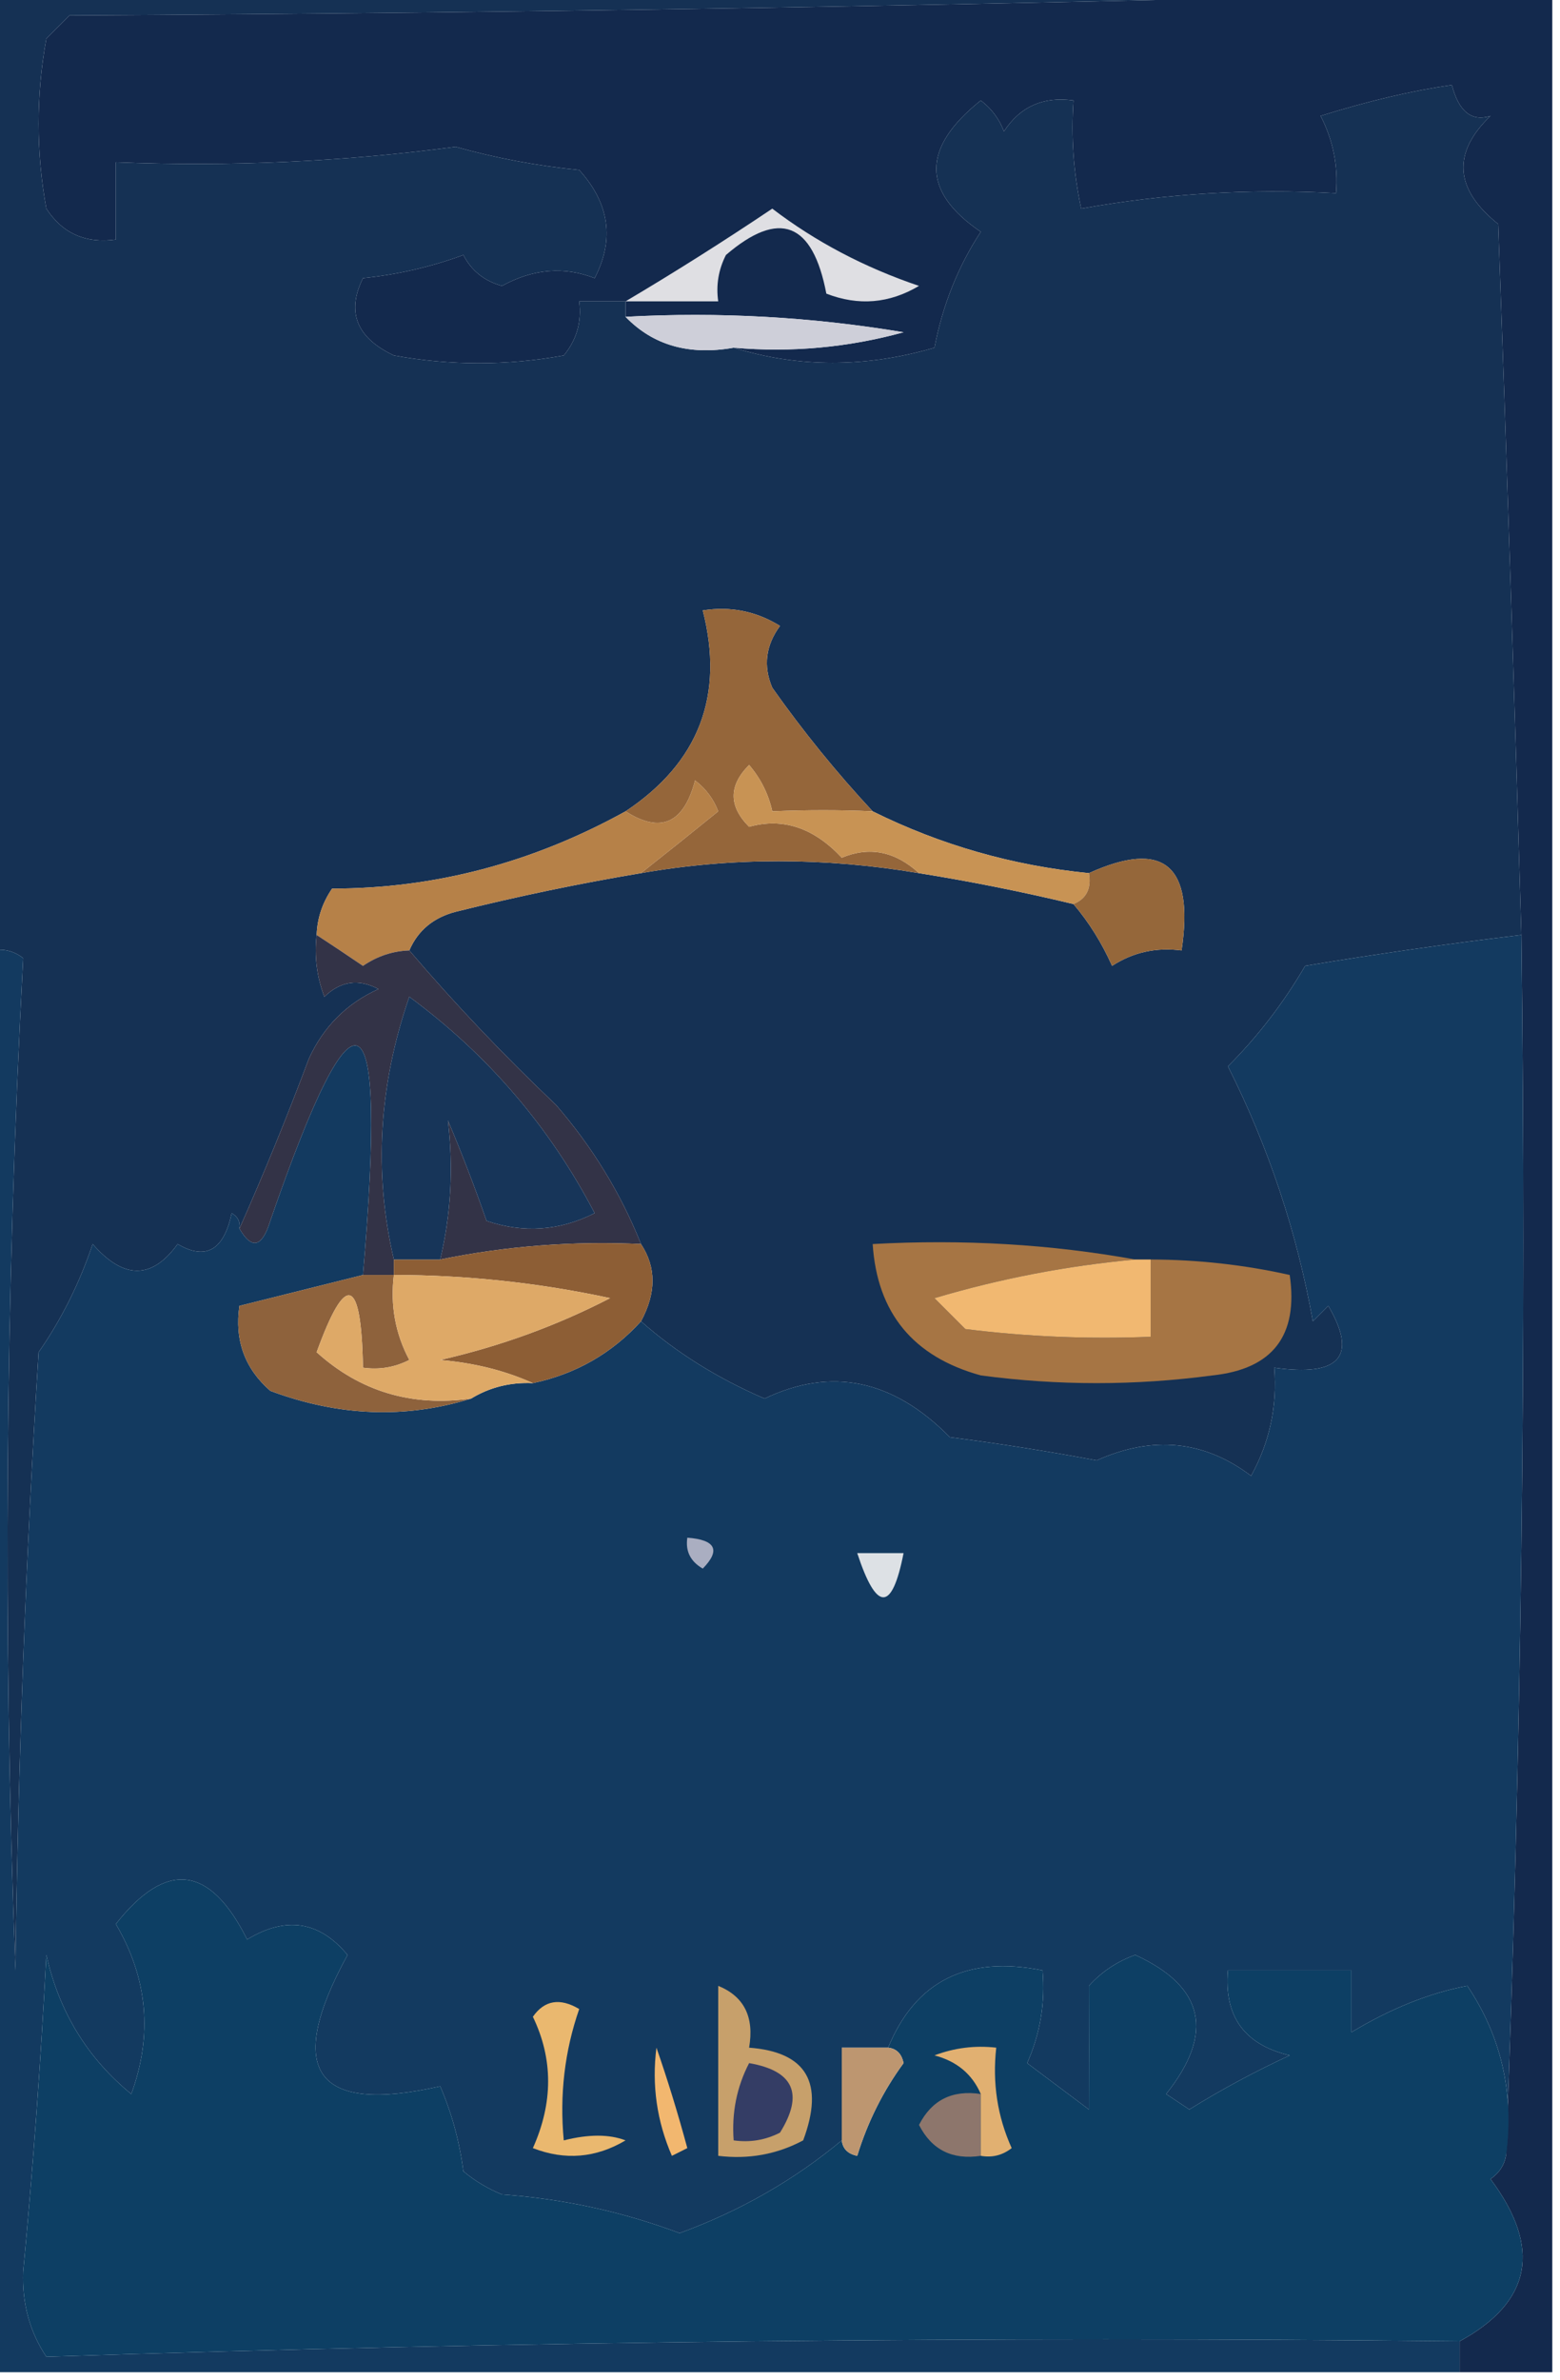 <?xml version="1.0" encoding="UTF-8"?>
<!DOCTYPE svg PUBLIC "-//W3C//DTD SVG 1.1//EN" "http://www.w3.org/Graphics/SVG/1.1/DTD/svg11.dtd">
<svg xmlns="http://www.w3.org/2000/svg" version="1.1" width="101px" height="154px" style="shape-rendering:geometricPrecision; text-rendering:geometricPrecision; image-rendering:optimizeQuality; fill-rule:evenodd; clip-rule:evenodd" xmlns:xlink="http://www.w3.org/1999/xlink">
<g><path style="opacity:1" fill="#13294d" d="M 94.5,-0.5 C 96.5,-0.5 98.5,-0.5 100.5,-0.5C 100.5,50.833 100.5,102.167 100.5,153.5C 98.5,153.5 96.5,153.5 94.5,153.5C 94.5,152.833 94.5,152.167 94.5,151.5C 99.165,148.959 99.832,145.459 96.5,141C 97.056,140.617 97.389,140.117 97.5,139.5C 98.498,113.339 98.831,87.005 98.5,60.5C 98.058,45.167 97.558,29.834 97,14.5C 94.171,12.238 94.004,9.905 96.5,7.5C 95.281,7.891 94.448,7.224 94,5.5C 91.43,5.866 88.597,6.533 85.5,7.5C 86.309,9.071 86.643,10.738 86.5,12.5C 80.907,12.193 75.407,12.527 70,13.5C 69.503,11.19 69.337,8.857 69.5,6.5C 67.549,6.227 66.049,6.893 65,8.5C 64.692,7.692 64.192,7.025 63.5,6.5C 59.66,9.564 59.66,12.398 63.5,15C 62.029,17.243 61.029,19.743 60.5,22.5C 56.036,23.799 51.703,23.799 47.5,22.5C 51.226,22.823 54.893,22.489 58.5,21.5C 52.537,20.504 46.537,20.171 40.5,20.5C 40.5,20.167 40.5,19.833 40.5,19.5C 39.5,19.5 38.5,19.5 37.5,19.5C 37.67,20.822 37.337,21.989 36.5,23C 32.833,23.667 29.167,23.667 25.5,23C 23.083,21.856 22.416,20.19 23.5,18C 25.764,17.764 27.931,17.264 30,16.5C 30.519,17.516 31.353,18.182 32.5,18.5C 34.518,17.392 36.518,17.225 38.5,18C 39.798,15.501 39.464,13.168 37.5,11C 34.776,10.73 32.109,10.23 29.5,9.5C 22.224,10.466 14.891,10.799 7.5,10.5C 7.5,12.167 7.5,13.833 7.5,15.5C 5.549,15.773 4.049,15.107 3,13.5C 2.333,9.833 2.333,6.167 3,2.5C 3.5,2 4,1.5 4.5,1C 34.669,0.832 64.669,0.332 94.5,-0.5 Z"/></g>
<g><path style="opacity:1" fill="#153154" d="M -0.5,-0.5 C 31.167,-0.5 62.833,-0.5 94.5,-0.5C 64.669,0.332 34.669,0.832 4.5,1C 4,1.5 3.5,2 3,2.5C 2.333,6.167 2.333,9.833 3,13.5C 4.049,15.107 5.549,15.773 7.5,15.5C 7.5,13.833 7.5,12.167 7.5,10.5C 14.891,10.799 22.224,10.466 29.5,9.5C 32.109,10.23 34.776,10.73 37.5,11C 39.464,13.168 39.798,15.501 38.5,18C 36.518,17.225 34.518,17.392 32.5,18.5C 31.353,18.182 30.519,17.516 30,16.5C 27.931,17.264 25.764,17.764 23.5,18C 22.416,20.19 23.083,21.856 25.5,23C 29.167,23.667 32.833,23.667 36.5,23C 37.337,21.989 37.67,20.822 37.5,19.5C 38.5,19.5 39.5,19.5 40.5,19.5C 40.5,19.833 40.5,20.167 40.5,20.5C 42.279,22.343 44.612,23.01 47.5,22.5C 51.703,23.799 56.036,23.799 60.5,22.5C 61.029,19.743 62.029,17.243 63.5,15C 59.66,12.398 59.66,9.564 63.5,6.5C 64.192,7.025 64.692,7.692 65,8.5C 66.049,6.893 67.549,6.227 69.5,6.5C 69.337,8.857 69.503,11.19 70,13.5C 75.407,12.527 80.907,12.193 86.5,12.5C 86.643,10.738 86.309,9.071 85.5,7.5C 88.597,6.533 91.43,5.866 94,5.5C 94.448,7.224 95.281,7.891 96.5,7.5C 94.004,9.905 94.171,12.238 97,14.5C 97.558,29.834 98.058,45.167 98.5,60.5C 93.842,61.056 89.175,61.723 84.5,62.5C 83.097,64.905 81.43,67.071 79.5,69C 82.131,74.227 83.965,79.727 85,85.5C 85.333,85.167 85.667,84.833 86,84.5C 87.915,87.767 86.748,89.1 82.5,88.5C 82.702,90.989 82.202,93.323 81,95.5C 77.965,93.205 74.632,92.871 71,94.5C 67.849,93.907 64.682,93.407 61.5,93C 57.827,89.266 53.827,88.433 49.5,90.5C 46.447,89.184 43.781,87.517 41.5,85.5C 42.494,83.666 42.494,81.999 41.5,80.5C 40.191,77.222 38.358,74.222 36,71.5C 32.58,68.251 29.413,64.917 26.5,61.5C 27.058,60.21 28.058,59.377 29.5,59C 33.504,58.003 37.504,57.169 41.5,56.5C 47.376,55.471 53.376,55.471 59.5,56.5C 62.865,57.04 66.198,57.706 69.5,58.5C 70.504,59.683 71.338,61.016 72,62.5C 73.356,61.62 74.856,61.286 76.5,61.5C 77.327,55.977 75.327,54.31 70.5,56.5C 65.569,56.014 60.903,54.681 56.5,52.5C 54.167,49.997 52.001,47.331 50,44.5C 49.405,43.101 49.572,41.768 50.5,40.5C 48.955,39.548 47.288,39.215 45.5,39.5C 46.912,45.011 45.245,49.344 40.5,52.5C 34.472,55.831 28.139,57.498 21.5,57.5C 20.873,58.417 20.539,59.417 20.5,60.5C 20.343,61.873 20.51,63.207 21,64.5C 22.049,63.483 23.216,63.316 24.5,64C 22.448,64.93 20.948,66.43 20,68.5C 18.572,72.307 17.072,75.974 15.5,79.5C 15.565,79.062 15.399,78.728 15,78.5C 14.492,80.904 13.325,81.571 11.5,80.5C 9.837,82.801 8.003,82.801 6,80.5C 5.139,83.051 3.972,85.384 2.5,87.5C 1.667,100.821 1.167,114.154 1,127.5C 0.173,105.594 0.34,83.76 1.5,62C 0.906,61.536 0.239,61.369 -0.5,61.5C -0.5,40.833 -0.5,20.167 -0.5,-0.5 Z"/></g>
<g><path style="opacity:1" fill="#cecfd9" d="M 40.5,20.5 C 46.537,20.171 52.537,20.504 58.5,21.5C 54.893,22.489 51.226,22.823 47.5,22.5C 44.612,23.01 42.279,22.343 40.5,20.5 Z"/></g>
<g><path style="opacity:1" fill="#dfdfe3" d="M 40.5,19.5 C 43.677,17.619 46.844,15.618 50,13.5C 52.802,15.64 55.969,17.306 59.5,18.5C 57.579,19.641 55.579,19.808 53.5,19C 52.615,14.374 50.448,13.541 47,16.5C 46.517,17.448 46.35,18.448 46.5,19.5C 44.5,19.5 42.5,19.5 40.5,19.5 Z"/></g>
<g><path style="opacity:1" fill="#95663a" d="M 56.5,52.5 C 54.404,52.404 52.237,52.404 50,52.5C 49.751,51.376 49.251,50.376 48.5,49.5C 47.167,50.833 47.167,52.167 48.5,53.5C 50.684,52.892 52.684,53.559 54.5,55.5C 56.289,54.753 57.956,55.086 59.5,56.5C 53.376,55.471 47.376,55.471 41.5,56.5C 43.123,55.221 44.79,53.887 46.5,52.5C 46.192,51.692 45.692,51.025 45,50.5C 44.274,53.285 42.774,53.952 40.5,52.5C 45.245,49.344 46.912,45.011 45.5,39.5C 47.288,39.215 48.955,39.548 50.5,40.5C 49.572,41.768 49.405,43.101 50,44.5C 52.001,47.331 54.167,49.997 56.5,52.5 Z"/></g>
<g><path style="opacity:1" fill="#c89354" d="M 56.5,52.5 C 60.903,54.681 65.569,56.014 70.5,56.5C 70.672,57.492 70.338,58.158 69.5,58.5C 66.198,57.706 62.865,57.04 59.5,56.5C 57.956,55.086 56.289,54.753 54.5,55.5C 52.684,53.559 50.684,52.892 48.5,53.5C 47.167,52.167 47.167,50.833 48.5,49.5C 49.251,50.376 49.751,51.376 50,52.5C 52.237,52.404 54.404,52.404 56.5,52.5 Z"/></g>
<g><path style="opacity:1" fill="#b68148" d="M 41.5,56.5 C 37.504,57.169 33.504,58.003 29.5,59C 28.058,59.377 27.058,60.21 26.5,61.5C 25.417,61.539 24.417,61.873 23.5,62.5C 22.482,61.807 21.482,61.141 20.5,60.5C 20.539,59.417 20.873,58.417 21.5,57.5C 28.139,57.498 34.472,55.831 40.5,52.5C 42.774,53.952 44.274,53.285 45,50.5C 45.692,51.025 46.192,51.692 46.5,52.5C 44.79,53.887 43.123,55.221 41.5,56.5 Z"/></g>
<g><path style="opacity:1" fill="#95673a" d="M 69.5,58.5 C 70.338,58.158 70.672,57.492 70.5,56.5C 75.327,54.31 77.327,55.977 76.5,61.5C 74.856,61.286 73.356,61.62 72,62.5C 71.338,61.016 70.504,59.683 69.5,58.5 Z"/></g>
<g><path style="opacity:1" fill="#333347" d="M 20.5,60.5 C 21.482,61.141 22.482,61.807 23.5,62.5C 24.417,61.873 25.417,61.539 26.5,61.5C 29.413,64.917 32.58,68.251 36,71.5C 38.358,74.222 40.191,77.222 41.5,80.5C 37.102,80.294 32.769,80.627 28.5,81.5C 29.198,78.572 29.364,75.572 29,72.5C 29.912,74.659 30.745,76.825 31.5,79C 33.902,79.814 36.235,79.647 38.5,78.5C 35.594,72.925 31.594,68.258 26.5,64.5C 24.52,70.228 24.186,75.895 25.5,81.5C 25.5,81.833 25.5,82.167 25.5,82.5C 24.833,82.5 24.167,82.5 23.5,82.5C 25.097,63.948 23.097,62.781 17.5,79C 16.969,80.718 16.302,80.885 15.5,79.5C 17.072,75.974 18.572,72.307 20,68.5C 20.948,66.43 22.448,64.93 24.5,64C 23.216,63.316 22.049,63.483 21,64.5C 20.51,63.207 20.343,61.873 20.5,60.5 Z"/></g>
<g><path style="opacity:1" fill="#133a60" d="M 98.5,60.5 C 98.831,87.005 98.498,113.339 97.5,139.5C 98.042,135.456 97.209,131.789 95,128.5C 92.564,128.958 90.064,129.958 87.5,131.5C 87.5,130.167 87.5,128.833 87.5,127.5C 84.833,127.5 82.167,127.5 79.5,127.5C 79.241,130.48 80.574,132.313 83.5,133C 81.238,134.047 79.071,135.213 77,136.5C 76.5,136.167 76,135.833 75.5,135.5C 78.645,131.553 77.979,128.553 73.5,126.5C 72.328,126.919 71.328,127.585 70.5,128.5C 70.509,131.176 70.509,133.842 70.5,136.5C 69.167,135.5 67.833,134.5 66.5,133.5C 67.348,131.591 67.682,129.591 67.5,127.5C 62.609,126.52 59.276,128.186 57.5,132.5C 56.5,132.5 55.5,132.5 54.5,132.5C 54.5,134.5 54.5,136.5 54.5,138.5C 51.401,141.076 47.901,143.076 44,144.5C 40.292,143.113 36.459,142.279 32.5,142C 31.584,141.626 30.75,141.126 30,140.5C 29.749,138.567 29.249,136.734 28.5,135C 20.397,136.83 18.397,133.997 22.5,126.5C 20.685,124.306 18.518,123.972 16,125.5C 13.598,120.685 10.765,120.352 7.5,124.5C 9.564,128.009 9.897,131.676 8.5,135.5C 5.658,133.177 3.825,130.177 3,126.5C 2.645,133.345 2.145,140.178 1.5,147C 1.423,149.051 1.923,150.884 3,152.5C 33.426,151.504 63.926,151.171 94.5,151.5C 94.5,152.167 94.5,152.833 94.5,153.5C 62.833,153.5 31.167,153.5 -0.5,153.5C -0.5,122.833 -0.5,92.167 -0.5,61.5C 0.239,61.369 0.906,61.536 1.5,62C 0.34,83.76 0.173,105.594 1,127.5C 1.167,114.154 1.667,100.821 2.5,87.5C 3.972,85.384 5.139,83.051 6,80.5C 8.003,82.801 9.837,82.801 11.5,80.5C 13.325,81.571 14.492,80.904 15,78.5C 15.399,78.728 15.565,79.062 15.5,79.5C 16.302,80.885 16.969,80.718 17.5,79C 23.097,62.781 25.097,63.948 23.5,82.5C 20.833,83.167 18.167,83.833 15.5,84.5C 15.178,86.722 15.845,88.556 17.5,90C 21.926,91.652 26.259,91.818 30.5,90.5C 31.708,89.766 33.041,89.433 34.5,89.5C 37.276,88.911 39.61,87.578 41.5,85.5C 43.781,87.517 46.447,89.184 49.5,90.5C 53.827,88.433 57.827,89.266 61.5,93C 64.682,93.407 67.849,93.907 71,94.5C 74.632,92.871 77.965,93.205 81,95.5C 82.202,93.323 82.702,90.989 82.5,88.5C 86.748,89.1 87.915,87.767 86,84.5C 85.667,84.833 85.333,85.167 85,85.5C 83.965,79.727 82.131,74.227 79.5,69C 81.43,67.071 83.097,64.905 84.5,62.5C 89.175,61.723 93.842,61.056 98.5,60.5 Z"/></g>
<g><path style="opacity:1" fill="#8e623c" d="M 23.5,82.5 C 24.167,82.5 24.833,82.5 25.5,82.5C 25.261,84.467 25.594,86.3 26.5,88C 25.552,88.483 24.552,88.65 23.5,88.5C 23.395,82.609 22.395,82.275 20.5,87.5C 23.309,90.038 26.643,91.038 30.5,90.5C 26.259,91.818 21.926,91.652 17.5,90C 15.845,88.556 15.178,86.722 15.5,84.5C 18.167,83.833 20.833,83.167 23.5,82.5 Z"/></g>
<g><path style="opacity:1" fill="#a67544" d="M 73.5,81.5 C 69.088,81.902 64.754,82.736 60.5,84C 61.167,84.667 61.833,85.333 62.5,86C 66.486,86.499 70.486,86.665 74.5,86.5C 74.5,84.833 74.5,83.167 74.5,81.5C 77.545,81.508 80.545,81.841 83.5,82.5C 84.07,86.421 82.403,88.588 78.5,89C 73.5,89.667 68.5,89.667 63.5,89C 59.123,87.794 56.79,84.961 56.5,80.5C 62.358,80.178 68.025,80.511 73.5,81.5 Z"/></g>
<g><path style="opacity:1" fill="#f1b871" d="M 73.5,81.5 C 73.833,81.5 74.167,81.5 74.5,81.5C 74.5,83.167 74.5,84.833 74.5,86.5C 70.486,86.665 66.486,86.499 62.5,86C 61.833,85.333 61.167,84.667 60.5,84C 64.754,82.736 69.088,81.902 73.5,81.5 Z"/></g>
<g><path style="opacity:1" fill="#8d5e35" d="M 41.5,80.5 C 42.494,81.999 42.494,83.666 41.5,85.5C 39.61,87.578 37.276,88.911 34.5,89.5C 32.708,88.691 30.708,88.191 28.5,88C 32.376,87.119 36.042,85.785 39.5,84C 34.882,83.006 30.215,82.506 25.5,82.5C 25.5,82.167 25.5,81.833 25.5,81.5C 26.5,81.5 27.5,81.5 28.5,81.5C 32.769,80.627 37.102,80.294 41.5,80.5 Z"/></g>
<g><path style="opacity:1" fill="#173559" d="M 28.5,81.5 C 27.5,81.5 26.5,81.5 25.5,81.5C 24.186,75.895 24.52,70.228 26.5,64.5C 31.594,68.258 35.594,72.925 38.5,78.5C 36.235,79.647 33.902,79.814 31.5,79C 30.745,76.825 29.912,74.659 29,72.5C 29.364,75.572 29.198,78.572 28.5,81.5 Z"/></g>
<g><path style="opacity:1" fill="#dea967" d="M 25.5,82.5 C 30.215,82.506 34.882,83.006 39.5,84C 36.042,85.785 32.376,87.119 28.5,88C 30.708,88.191 32.708,88.691 34.5,89.5C 33.041,89.433 31.708,89.766 30.5,90.5C 26.643,91.038 23.309,90.038 20.5,87.5C 22.395,82.275 23.395,82.609 23.5,88.5C 24.552,88.65 25.552,88.483 26.5,88C 25.594,86.3 25.261,84.467 25.5,82.5 Z"/></g>
<g><path style="opacity:1" fill="#aaaec1" d="M 44.5,99.5 C 46.337,99.639 46.67,100.306 45.5,101.5C 44.703,101.043 44.369,100.376 44.5,99.5 Z"/></g>
<g><path style="opacity:1" fill="#dde1e5" d="M 55.5,100.5 C 56.5,100.5 57.5,100.5 58.5,100.5C 57.754,104.31 56.754,104.31 55.5,100.5 Z"/></g>
<g><path style="opacity:1" fill="#0d3f64" d="M 54.5,138.5 C 54.56,139.043 54.893,139.376 55.5,139.5C 56.173,137.311 57.173,135.311 58.5,133.5C 58.376,132.893 58.043,132.56 57.5,132.5C 59.276,128.186 62.609,126.52 67.5,127.5C 67.682,129.591 67.348,131.591 66.5,133.5C 67.833,134.5 69.167,135.5 70.5,136.5C 70.509,133.842 70.509,131.176 70.5,128.5C 71.328,127.585 72.328,126.919 73.5,126.5C 77.979,128.553 78.645,131.553 75.5,135.5C 76,135.833 76.5,136.167 77,136.5C 79.071,135.213 81.238,134.047 83.5,133C 80.574,132.313 79.241,130.48 79.5,127.5C 82.167,127.5 84.833,127.5 87.5,127.5C 87.5,128.833 87.5,130.167 87.5,131.5C 90.064,129.958 92.564,128.958 95,128.5C 97.209,131.789 98.042,135.456 97.5,139.5C 97.389,140.117 97.056,140.617 96.5,141C 99.832,145.459 99.165,148.959 94.5,151.5C 63.926,151.171 33.426,151.504 3,152.5C 1.923,150.884 1.423,149.051 1.5,147C 2.145,140.178 2.645,133.345 3,126.5C 3.825,130.177 5.658,133.177 8.5,135.5C 9.897,131.676 9.564,128.009 7.5,124.5C 10.765,120.352 13.598,120.685 16,125.5C 18.518,123.972 20.685,124.306 22.5,126.5C 18.397,133.997 20.397,136.83 28.5,135C 29.249,136.734 29.749,138.567 30,140.5C 30.75,141.126 31.584,141.626 32.5,142C 36.459,142.279 40.292,143.113 44,144.5C 47.901,143.076 51.401,141.076 54.5,138.5 Z"/></g>
<g><path style="opacity:1" fill="#c7a06b" d="M 46.5,128.5 C 48.176,129.183 48.843,130.517 48.5,132.5C 52.225,132.78 53.392,134.78 52,138.5C 50.3,139.406 48.467,139.739 46.5,139.5C 46.5,135.833 46.5,132.167 46.5,128.5 Z"/></g>
<g><path style="opacity:1" fill="#eab86f" d="M 34.5,130.5 C 35.251,129.427 36.251,129.26 37.5,130C 36.556,132.719 36.223,135.552 36.5,138.5C 38.109,138.094 39.443,138.094 40.5,138.5C 38.579,139.641 36.579,139.808 34.5,139C 35.817,136.063 35.817,133.23 34.5,130.5 Z"/></g>
<g><path style="opacity:1" fill="#f2b76f" d="M 42.5,132.5 C 43.216,134.556 43.883,136.723 44.5,139C 44.167,139.167 43.833,139.333 43.5,139.5C 42.526,137.257 42.192,134.924 42.5,132.5 Z"/></g>
<g><path style="opacity:1" fill="#343d65" d="M 48.5,133.5 C 51.389,133.999 52.056,135.499 50.5,138C 49.552,138.483 48.552,138.649 47.5,138.5C 47.366,136.708 47.699,135.042 48.5,133.5 Z"/></g>
<g><path style="opacity:1" fill="#8d766c" d="M 63.5,135.5 C 63.5,136.833 63.5,138.167 63.5,139.5C 61.654,139.778 60.32,139.111 59.5,137.5C 60.32,135.889 61.654,135.222 63.5,135.5 Z"/></g>
<g><path style="opacity:1" fill="#bd9670" d="M 57.5,132.5 C 58.043,132.56 58.376,132.893 58.5,133.5C 57.173,135.311 56.173,137.311 55.5,139.5C 54.893,139.376 54.56,139.043 54.5,138.5C 54.5,136.5 54.5,134.5 54.5,132.5C 55.5,132.5 56.5,132.5 57.5,132.5 Z"/></g>
<g><path style="opacity:1" fill="#e1b071" d="M 63.5,139.5 C 63.5,138.167 63.5,136.833 63.5,135.5C 62.942,134.21 61.942,133.377 60.5,133C 61.793,132.51 63.127,132.343 64.5,132.5C 64.244,134.792 64.577,136.959 65.5,139C 64.906,139.464 64.239,139.631 63.5,139.5 Z"/></g>
</svg>
